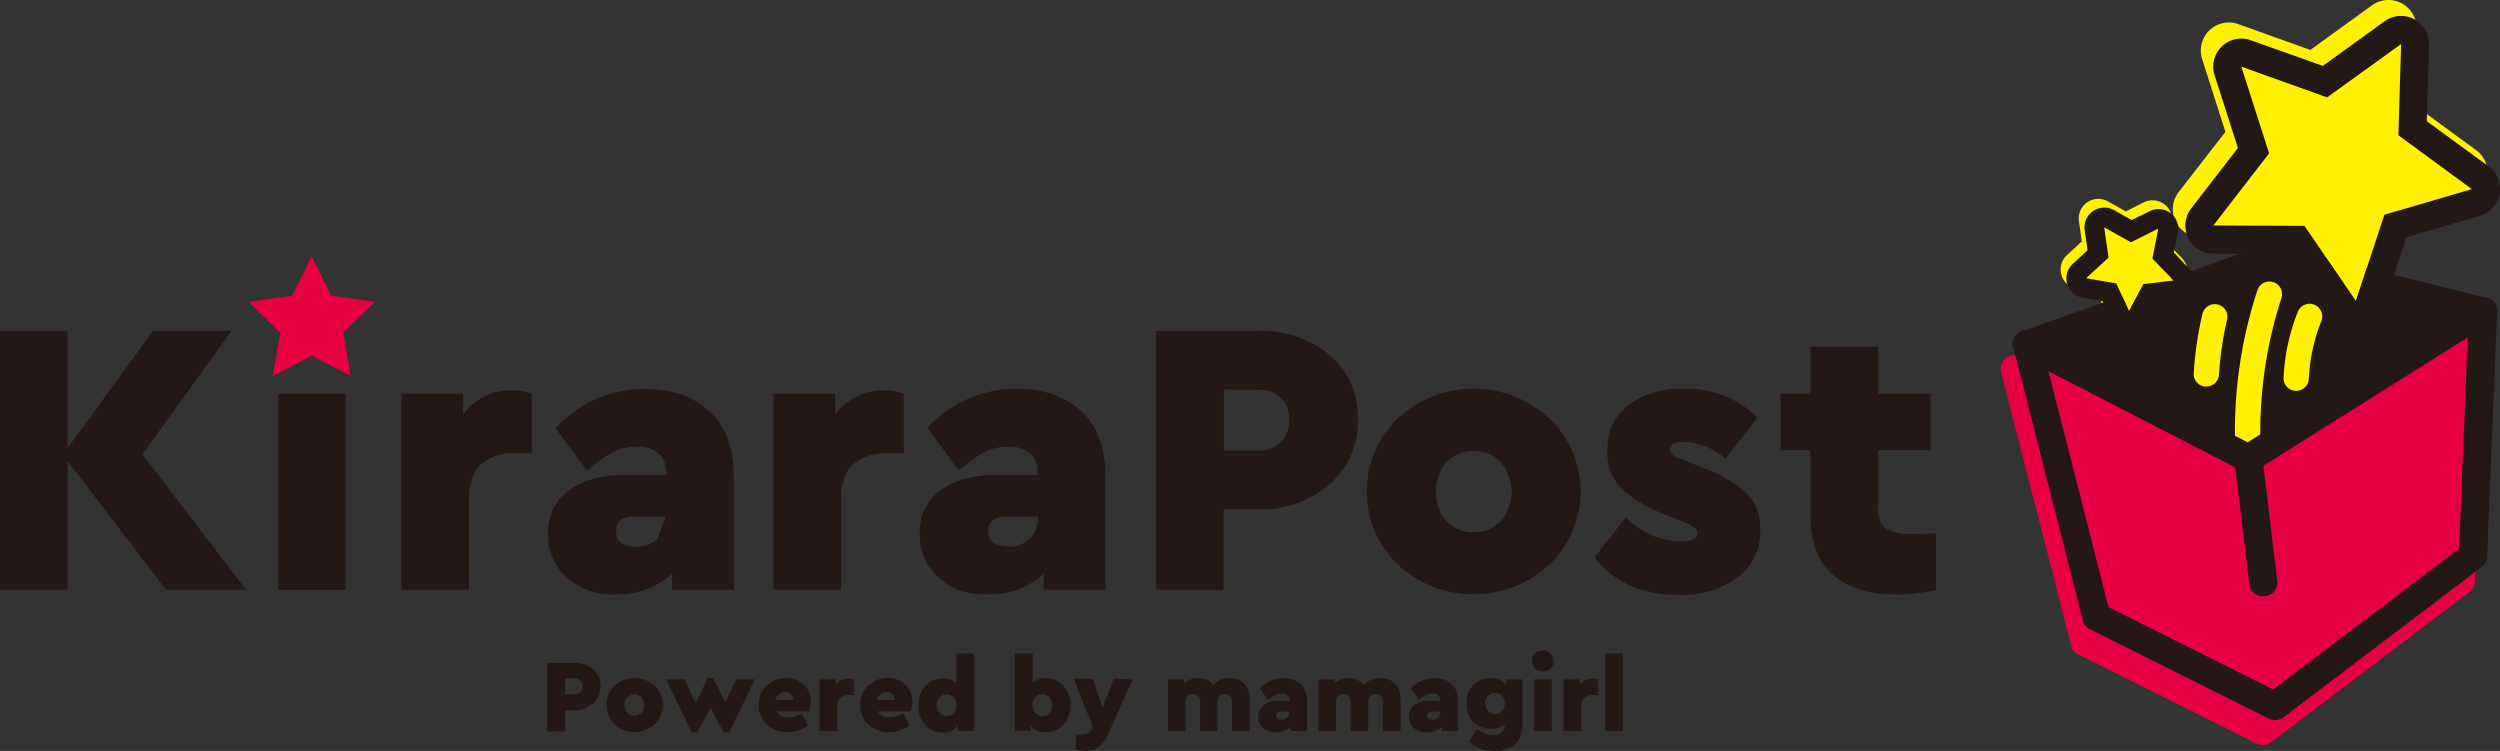 <svg xmlns="http://www.w3.org/2000/svg" viewBox="0 0 364.56 109.5"><rect x="0" y="0" width="364.56" height="109.5" fill="#333333" stroke="none"/><defs><style>.cls-1{isolation:isolate;}.cls-2{fill:#231815;}.cls-3{fill:#fff100;}.cls-4,.cls-5{fill:#e60041;}.cls-5{mix-blend-mode:multiply;}</style></defs><title>logo.svg</title><g class="cls-1"><g id="レイヤー_2" data-name="レイヤー 2"><g id="レイヤー_1-2" data-name="レイヤー 1"><path class="cls-2" d="M86.48,97.59a3.37,3.37,0,0,1,0,5,4,4,0,0,1-2.75,1H82.41v3.09H79.82V96.66h3.9A4.07,4.07,0,0,1,86.48,97.59Zm-4.07,1.33v2.34h1.33a1.17,1.17,0,0,0,.87-.32,1.15,1.15,0,0,0,.32-.85,1.13,1.13,0,0,0-.32-.84,1.19,1.19,0,0,0-.87-.32Z"/><path class="cls-2" d="M95.44,100a3.88,3.88,0,0,1,0,5.62,4.29,4.29,0,0,1-5.82,0,3.91,3.91,0,0,1,0-5.62,4.29,4.29,0,0,1,5.82,0Zm-3.95,1.68a1.78,1.78,0,0,0,0,2.27,1.39,1.39,0,0,0,1.05.43,1.36,1.36,0,0,0,1-.44,1.74,1.74,0,0,0,0-2.25,1.35,1.35,0,0,0-1-.44A1.37,1.37,0,0,0,91.5,101.71Z"/><path class="cls-2" d="M110.06,99.07l-3.71,7.72h-.83l-1.91-3.6-1.93,3.6h-.83l-3.71-7.72h2.74l1.55,3.51,1.75-3.69H104l1.79,3.59,1.51-3.41Z"/><path class="cls-2" d="M118,103.74H113.2a1.69,1.69,0,0,0,1.69.86,3.75,3.75,0,0,0,2-.59l.93,1.76a4.86,4.86,0,0,1-3,1,4.26,4.26,0,0,1-3-1.12,3.72,3.72,0,0,1-1.19-2.83,3.78,3.78,0,0,1,1.16-2.81,3.93,3.93,0,0,1,2.86-1.14,3.44,3.44,0,0,1,2.61,1,3.54,3.54,0,0,1,1,2.53A4.82,4.82,0,0,1,118,103.74Zm-4.39-2.52a1.57,1.57,0,0,0-.52.84h2.62a1.07,1.07,0,0,0-.38-.82,1.3,1.3,0,0,0-.87-.31A1.33,1.33,0,0,0,113.63,101.22Z"/><path class="cls-2" d="M124.5,99.07v2.29h-.62a1.88,1.88,0,0,0-1.34.43,1.83,1.83,0,0,0-.45,1.38v3.44H119.5V99.07h2.37v.8a2.3,2.3,0,0,1,1.9-.92A2.15,2.15,0,0,1,124.5,99.07Z"/><path class="cls-2" d="M132.81,103.74H128a1.69,1.69,0,0,0,1.69.86,3.75,3.75,0,0,0,2-.59l.93,1.76a4.86,4.86,0,0,1-3,1,4.26,4.26,0,0,1-3-1.12,3.72,3.72,0,0,1-1.19-2.83,3.78,3.78,0,0,1,1.16-2.81,3.93,3.93,0,0,1,2.86-1.14,3.44,3.44,0,0,1,2.61,1,3.54,3.54,0,0,1,1,2.53A4.82,4.82,0,0,1,132.81,103.74Zm-4.39-2.52a1.57,1.57,0,0,0-.52.84h2.62a1.07,1.07,0,0,0-.38-.82,1.3,1.3,0,0,0-.87-.31A1.33,1.33,0,0,0,128.42,101.22Z"/><path class="cls-2" d="M142.05,95.3v11.3h-2.37v-.78a2.5,2.5,0,0,1-2.15,1,3.38,3.38,0,0,1-2.6-1.1,4,4,0,0,1-1-2.83,4.06,4.06,0,0,1,1-2.85,3.36,3.36,0,0,1,2.6-1.12,2.7,2.7,0,0,1,1.93.69V95.3Zm-3,8.72a1.54,1.54,0,0,0,.43-1.18,1.59,1.59,0,0,0-.43-1.19,1.42,1.42,0,0,0-1-.42,1.45,1.45,0,0,0-1,.42,1.81,1.81,0,0,0,0,2.35,1.51,1.51,0,0,0,2.08,0Z"/><path class="cls-2" d="M155.08,100a4.06,4.06,0,0,1,1,2.85,4,4,0,0,1-1,2.83,3.38,3.38,0,0,1-2.6,1.1,2.5,2.5,0,0,1-2.16-1v.78H148V95.3h2.59v4.28a2.7,2.7,0,0,1,1.93-.69A3.36,3.36,0,0,1,155.08,100ZM153,104a1.81,1.81,0,0,0,0-2.35,1.45,1.45,0,0,0-1-.42,1.42,1.42,0,0,0-1,.42,1.59,1.59,0,0,0-.43,1.19,1.54,1.54,0,0,0,.43,1.18,1.51,1.51,0,0,0,2.08,0Z"/><path class="cls-2" d="M165.16,99.07,161.62,107a4.82,4.82,0,0,1-1.35,1.88,3.06,3.06,0,0,1-1.94.6,6.19,6.19,0,0,1-1.45-.18v-2.17l.87,0a2,2,0,0,0,.88-.17,1.37,1.37,0,0,0,.6-.72l.12-.26-2.76-7h2.76l1.45,4.23,1.61-4.23Z"/><path class="cls-2" d="M181.46,99.72a3.14,3.14,0,0,1,.78,2.24v4.64h-2.59v-4.26a1.09,1.09,0,0,0-.3-.82,1.06,1.06,0,0,0-.77-.29,1,1,0,0,0-.75.29,1.13,1.13,0,0,0-.29.82v4.26H175v-4.26a1.09,1.09,0,0,0-.3-.82,1.06,1.06,0,0,0-.77-.29,1,1,0,0,0-.75.29,1.13,1.13,0,0,0-.29.82v4.26h-2.59V99.07h2.37v.59a2.89,2.89,0,0,1,2.06-.77,2.66,2.66,0,0,1,2.18,1,3.28,3.28,0,0,1,2.47-1A2.77,2.77,0,0,1,181.46,99.72Z"/><path class="cls-2" d="M189.69,99.75a3.24,3.24,0,0,1,.92,2.49v4.37h-2.37V106a3,3,0,0,1-2.17.8,2.61,2.61,0,0,1-1.91-.67,2.23,2.23,0,0,1-.69-1.67,2,2,0,0,1,.79-1.65,3.52,3.52,0,0,1,2.16-.6H188v-.12a.92.92,0,0,0-.28-.7,1.23,1.23,0,0,0-.87-.26,2,2,0,0,0-.93.22,5.09,5.09,0,0,0-1,.7l-1.21-1.64a4.64,4.64,0,0,1,3.41-1.51A3.52,3.52,0,0,1,189.69,99.75Zm-2,4.9a1,1,0,0,0,.32-.81v-.06H186.8q-.69,0-.69.57t.77.59A1.18,1.18,0,0,0,187.7,104.65Z"/><path class="cls-2" d="M203.45,99.72a3.14,3.14,0,0,1,.78,2.24v4.64h-2.59v-4.26a1.09,1.09,0,0,0-.3-.82,1.06,1.06,0,0,0-.77-.29,1,1,0,0,0-.75.29,1.13,1.13,0,0,0-.29.82v4.26h-2.59v-4.26a1.09,1.09,0,0,0-.3-.82,1.06,1.06,0,0,0-.77-.29,1,1,0,0,0-.75.29,1.13,1.13,0,0,0-.29.82v4.26h-2.59V99.07h2.37v.59a2.89,2.89,0,0,1,2.06-.77,2.66,2.66,0,0,1,2.18,1,3.28,3.28,0,0,1,2.47-1A2.77,2.77,0,0,1,203.45,99.72Z"/><path class="cls-2" d="M211.69,99.75a3.24,3.24,0,0,1,.92,2.49v4.37h-2.37V106a3,3,0,0,1-2.17.8,2.61,2.61,0,0,1-1.91-.67,2.23,2.23,0,0,1-.69-1.67,2,2,0,0,1,.79-1.65,3.52,3.52,0,0,1,2.16-.6H210v-.12a.92.92,0,0,0-.28-.7,1.23,1.23,0,0,0-.87-.26,2,2,0,0,0-.93.22,5.09,5.09,0,0,0-1,.7l-1.21-1.64a4.64,4.64,0,0,1,3.41-1.51A3.52,3.52,0,0,1,211.69,99.75Zm-2,4.9a1,1,0,0,0,.32-.81v-.06h-1.22q-.69,0-.69.57t.77.59A1.18,1.18,0,0,0,209.69,104.65Z"/><path class="cls-2" d="M222,99.07v6.62a3.57,3.57,0,0,1-1.1,2.87,4.36,4.36,0,0,1-2.94.94,5.68,5.68,0,0,1-3.8-1.36l1.31-1.82a3.68,3.68,0,0,0,2.22.86,2.14,2.14,0,0,0,1.23-.33,1.12,1.12,0,0,0,.49-1v-.27a2.7,2.7,0,0,1-2,.69,3.47,3.47,0,0,1-2.57-1,3.66,3.66,0,0,1-1-2.7,3.59,3.59,0,0,1,1-2.68,3.5,3.5,0,0,1,2.56-1,2.57,2.57,0,0,1,2.2.95v-.77Zm-3,4.63a1.6,1.6,0,0,0,.43-1.18,1.4,1.4,0,0,0-.43-1.12,1.53,1.53,0,0,0-1-.37,1.5,1.5,0,0,0-1,.39,1.43,1.43,0,0,0-.43,1.11,1.56,1.56,0,0,0,.44,1.17,1.43,1.43,0,0,0,1,.43A1.41,1.41,0,0,0,219,103.7Z"/><path class="cls-2" d="M226.1,95.31a1.45,1.45,0,0,1,.47,1.09,1.43,1.43,0,0,1-.47,1.08,1.66,1.66,0,0,1-2.25,0,1.44,1.44,0,0,1-.46-1.09,1.46,1.46,0,0,1,.46-1.09,1.56,1.56,0,0,1,1.12-.44A1.58,1.58,0,0,1,226.1,95.31Zm.18,11.29h-2.59V99.07h2.59Z"/><path class="cls-2" d="M233,99.07v2.29h-.62a1.88,1.88,0,0,0-1.34.43,1.83,1.83,0,0,0-.45,1.38v3.44H228V99.07h2.37v.8a2.3,2.3,0,0,1,1.9-.92A2.15,2.15,0,0,1,233,99.07Z"/><path class="cls-2" d="M236.66,106.6h-2.59V95.3h2.59Z"/><polygon class="cls-3" points="348.32 4.09 347.93 17.38 358.65 25.23 345.89 28.96 341.73 41.59 334.24 30.6 320.95 30.55 329.08 20.03 325.03 7.38 337.54 11.86 348.32 4.09"/><path class="cls-3" d="M348.32,4.09l-.4,13.28,10.72,7.86L345.89,29l-4.16,12.62-7.48-11L321,30.55,329.08,20,325,7.38l12.51,4.48,10.78-7.77m0-4.09a4.09,4.09,0,0,0-2.39.77l-9,6.51L326.41,3.52a4.09,4.09,0,0,0-5.28,5.1l3.39,10.61L317.71,28a4.09,4.09,0,0,0,3.22,6.6l11.14,0,6.27,9.2a4.1,4.1,0,0,0,3.38,1.79,4.17,4.17,0,0,0,.57,0,4.09,4.09,0,0,0,3.32-2.77l3.49-10.58,10.69-3.13a4.09,4.09,0,0,0,1.27-7.23l-9-6.58.33-11.13A4.1,4.1,0,0,0,348.32,0Z"/><polygon class="cls-3" points="305.99 31.88 309.88 34.06 313.89 32.09 313.01 36.47 316.13 39.67 311.69 40.2 309.61 44.15 307.74 40.09 303.34 39.33 306.62 36.3 305.99 31.88"/><path class="cls-3" d="M306,31.88l3.9,2.18,4-2L313,36.47l3.11,3.2-4.44.52-2.09,3.95-1.86-4.06-4.4-.76,3.28-3L306,31.88M306,29a2.86,2.86,0,0,0-2.84,3.27l.42,2.93-2.17,2a2.87,2.87,0,0,0,1.45,4.93l2.92.51L307,45.34A2.87,2.87,0,0,0,309.53,47h.08a2.87,2.87,0,0,0,2.53-1.53l1.38-2.62,2.94-.35a2.87,2.87,0,0,0,1.72-4.85l-2.06-2.12.58-2.9a2.87,2.87,0,0,0-4.08-3.13L310,30.83l-2.58-1.45A2.86,2.86,0,0,0,306,29Z"/><polygon class="cls-2" points="362.05 45.42 330.89 37.66 295.61 50.23 327.87 66.84 362.05 45.42"/><path class="cls-2" d="M327.87,68.89a2,2,0,0,1-.94-.23L294.67,52.05a2,2,0,0,1,.25-3.75L330.2,35.73a2.06,2.06,0,0,1,1.18-.06l31.17,7.76a2,2,0,0,1,.59,3.72L329,68.58a2,2,0,0,1-1.09.31ZM300.74,50.57l27,13.92,29.12-18.25L331,39.79,300.74,50.57Z"/><polygon class="cls-4" points="293.84 53.88 303.95 93.6 329.95 106.6 358.84 84.69 360.28 49.06 326.1 70.49 293.84 53.88"/><path class="cls-4" d="M329.95,108.65a2,2,0,0,1-.92-.22l-26-13A2,2,0,0,1,302,94.11L291.85,54.38a2,2,0,0,1,2.92-2.32L326,68.14l33.2-20.81a2,2,0,0,1,3.13,1.82l-1.44,35.63a2,2,0,0,1-.81,1.55l-28.89,21.91a2.06,2.06,0,0,1-1.24.42ZM305.7,92.19l24,12,27.11-20.56,1.25-30.79-30.9,19.36a2.05,2.05,0,0,1-2,.09L296.94,57.78l8.76,34.41Z"/><polygon class="cls-3" points="350.14 6.44 349.74 19.72 360.46 27.58 347.7 31.31 343.54 43.93 336.05 32.95 322.77 32.9 330.9 22.38 326.84 9.72 339.35 14.21 350.14 6.44"/><path class="cls-2" d="M350.14,6.44l-.4,13.28,10.72,7.86-12.76,3.73-4.16,12.62-7.49-11-13.29-.05,8.13-10.52L326.84,9.72l12.51,4.48,10.78-7.77m0-4.1a4.1,4.1,0,0,0-2.4.77l-9,6.51L328.22,5.87a4.09,4.09,0,0,0-5.28,5.1l3.4,10.61-6.81,8.81a4.1,4.1,0,0,0,3.22,6.6l11.13,0,6.28,9.2a4.09,4.09,0,0,0,7.27-1l3.49-10.58,10.69-3.13a4.09,4.09,0,0,0,1.27-7.23l-9-6.58.33-11.13a4.09,4.09,0,0,0-4.09-4.22Z"/><polygon class="cls-3" points="306.85 33.15 310.74 35.33 314.75 33.36 313.88 37.74 316.99 40.94 312.55 41.47 310.47 45.41 308.6 41.36 304.2 40.6 307.48 37.57 306.85 33.15"/><path class="cls-2" d="M306.84,33.15l3.9,2.18,4-2-.87,4.38,3.11,3.2-4.43.52-2.08,3.95-1.87-4.05-4.4-.76,3.28-3-.64-4.42m0-2.87A2.87,2.87,0,0,0,304,33.56l.42,2.93-2.17,2a2.87,2.87,0,0,0,1.46,4.93l2.91.51,1.24,2.69a2.87,2.87,0,0,0,2.53,1.67h.08A2.86,2.86,0,0,0,313,46.75l1.38-2.62,2.94-.35A2.87,2.87,0,0,0,319,38.94L317,36.82l.58-2.9a2.86,2.86,0,0,0-4.08-3.13l-2.65,1.3-2.58-1.45a2.89,2.89,0,0,0-1.4-.37Z"/><path class="cls-2" d="M330,86.95a2,2,0,0,1-2-1.8l-2.17-18.06a2,2,0,0,1,4.07-.49l2.17,18.06a2,2,0,0,1-1.79,2.28Z"/><path class="cls-3" d="M327.84,68.08A1.84,1.84,0,0,1,326,66.39a66,66,0,0,1,3.19-24.09,1.84,1.84,0,1,1,3.49,1.19,63.38,63.38,0,0,0-3,22.6,1.85,1.85,0,0,1-1.69,2Z"/><path class="cls-3" d="M321.74,56.38h-.13a1.84,1.84,0,0,1-1.71-2,52,52,0,0,1,1.28-8.65,1.84,1.84,0,0,1,3.57.93,49.2,49.2,0,0,0-1.17,8,1.84,1.84,0,0,1-1.84,1.71Z"/><path class="cls-3" d="M334.85,57h-.09A1.84,1.84,0,0,1,333,55.08a29.32,29.32,0,0,1,2.11-9.69,1.84,1.84,0,0,1,3.37,1.5h0a26,26,0,0,0-1.8,8.37A1.84,1.84,0,0,1,334.85,57Z"/><path class="cls-2" d="M331.72,105a2.05,2.05,0,0,1-.92-.22l-26-13a2,2,0,0,1-1.07-1.33L293.62,50.74a2,2,0,0,1,2.92-2.32l31.23,16.08L361,43.68a2,2,0,0,1,3.13,1.82l-1.44,35.63a2,2,0,0,1-.81,1.55L333,104.59a2.05,2.05,0,0,1-1.24.41ZM307.47,88.54l24,12L358.6,80l1.25-30.79L329,68.58a2,2,0,0,1-2,.09L298.71,54.13l8.76,34.41Z"/><path class="cls-2" d="M24.2,86,9.84,67.19V86H0V48.25H9.84V65.36L22.32,48.25H33.76l-13,18L35.88,86Z"/><path class="cls-2" d="M77.54,57.41v8.7H75.19a7.14,7.14,0,0,0-5.09,1.63Q68.38,69.36,68.38,73V86H58.54V57.41h9v3a8.74,8.74,0,0,1,7.21-3.49A8.15,8.15,0,0,1,77.54,57.41Z"/><path class="cls-2" d="M103.46,60Q107,63.24,107,69.42V86H98V83.67a11.5,11.5,0,0,1-8.24,3,9.91,9.91,0,0,1-7.24-2.55,8.48,8.48,0,0,1-2.6-6.32,7.4,7.4,0,0,1,3-6.27q3-2.26,8.21-2.26h6v-.46a3.49,3.49,0,0,0-1.06-2.66,4.66,4.66,0,0,0-3.29-1,7.43,7.43,0,0,0-3.52.83,19.32,19.32,0,0,0-3.63,2.66L81,62.44A17.6,17.6,0,0,1,94,56.72Q100,56.72,103.46,60ZM97.11,75.32H92.47q-2.63,0-2.63,2.17t2.92,2.23a4.46,4.46,0,0,0,3.12-1.12"/><path class="cls-2" d="M131.79,57.41v8.7h-2.35a7.13,7.13,0,0,0-5.09,1.63q-1.72,1.63-1.72,5.24V86h-9.84V57.41h9v3A8.74,8.74,0,0,1,129,56.95,8.15,8.15,0,0,1,131.79,57.41Z"/><path class="cls-2" d="M157.71,60q3.49,3.26,3.49,9.44V86h-9V83.67a11.5,11.5,0,0,1-8.24,3,9.91,9.91,0,0,1-7.24-2.55,8.48,8.48,0,0,1-2.6-6.32,7.4,7.4,0,0,1,3-6.27q3-2.26,8.21-2.26h6v-.46a3.49,3.49,0,0,0-1.06-2.66,4.66,4.66,0,0,0-3.29-1,7.42,7.42,0,0,0-3.52.83,19.29,19.29,0,0,0-3.63,2.66l-4.58-6.24a17.6,17.6,0,0,1,12.93-5.72Q154.22,56.72,157.71,60ZM150.13,78.6a3.92,3.92,0,0,0,1.23-3.06v-.23h-4.63q-2.63,0-2.63,2.17T147,79.72A4.46,4.46,0,0,0,150.13,78.6Z"/><path class="cls-2" d="M193.93,51.8A11.83,11.83,0,0,1,198,61.24a11.93,11.93,0,0,1-4.15,9.41,15.28,15.28,0,0,1-10.44,3.63h-5V86h-9.84V48.25h14.82A15.47,15.47,0,0,1,193.93,51.8Zm-15.45,5V65.7h5a4.44,4.44,0,0,0,3.29-1.23A4.36,4.36,0,0,0,188,61.24a4.27,4.27,0,0,0-1.23-3.2,4.5,4.5,0,0,0-3.29-1.2Z"/><path class="cls-2" d="M225.92,61a14.73,14.73,0,0,1,0,21.34,16.27,16.27,0,0,1-22.09,0,14.85,14.85,0,0,1,0-21.34,16.27,16.27,0,0,1,22.09,0Zm-15,6.38a6.78,6.78,0,0,0,0,8.61,5.27,5.27,0,0,0,4,1.63A5.18,5.18,0,0,0,218.85,76a6.6,6.6,0,0,0,0-8.55,5.13,5.13,0,0,0-3.92-1.69A5.23,5.23,0,0,0,210.93,67.42Z"/><path class="cls-2" d="M256.25,60.9l-4.64,6a9.33,9.33,0,0,0-6.06-2.46q-2,0-2,1.09a1,1,0,0,0,.23.63,1.64,1.64,0,0,0,.6.46c.25.11.62.27,1.12.46l2.86,1.14a19.92,19.92,0,0,1,6.32,3.66,7,7,0,0,1,2,5.32,8.29,8.29,0,0,1-3.32,7,13.6,13.6,0,0,1-8.53,2.55q-8.12,0-12.3-5.49l4.58-5.84a11.2,11.2,0,0,0,7.9,3.55q2.52,0,2.52-1.26,0-.74-1.66-1.43l-3.2-1.32a18.66,18.66,0,0,1-6.27-3.78,7.41,7.41,0,0,1-2-5.44,8,8,0,0,1,3-6.64,12.62,12.62,0,0,1,8.07-2.4A14.23,14.23,0,0,1,256.25,60.9Z"/><path class="cls-2" d="M282.34,77.78V86a24.67,24.67,0,0,1-5.78.69q-6.07,0-9.33-2.92T264,75.09V65.64h-4.35V57.41H264V50.54h9.84v6.87h7.67v8.24h-7.67v8.47A3.46,3.46,0,0,0,274.93,77a6.4,6.4,0,0,0,3.81.86Q279.25,77.89,282.34,77.78Z"/><path class="cls-2" d="M50.41,86H40.57V57.41h9.84Z"/><polygon class="cls-5" points="45.46 37.35 48.3 43.1 54.66 44.03 50.06 48.51 51.15 54.83 45.46 51.85 39.78 54.83 40.87 48.51 36.27 44.03 42.62 43.1 45.46 37.35"/></g></g></g></svg>